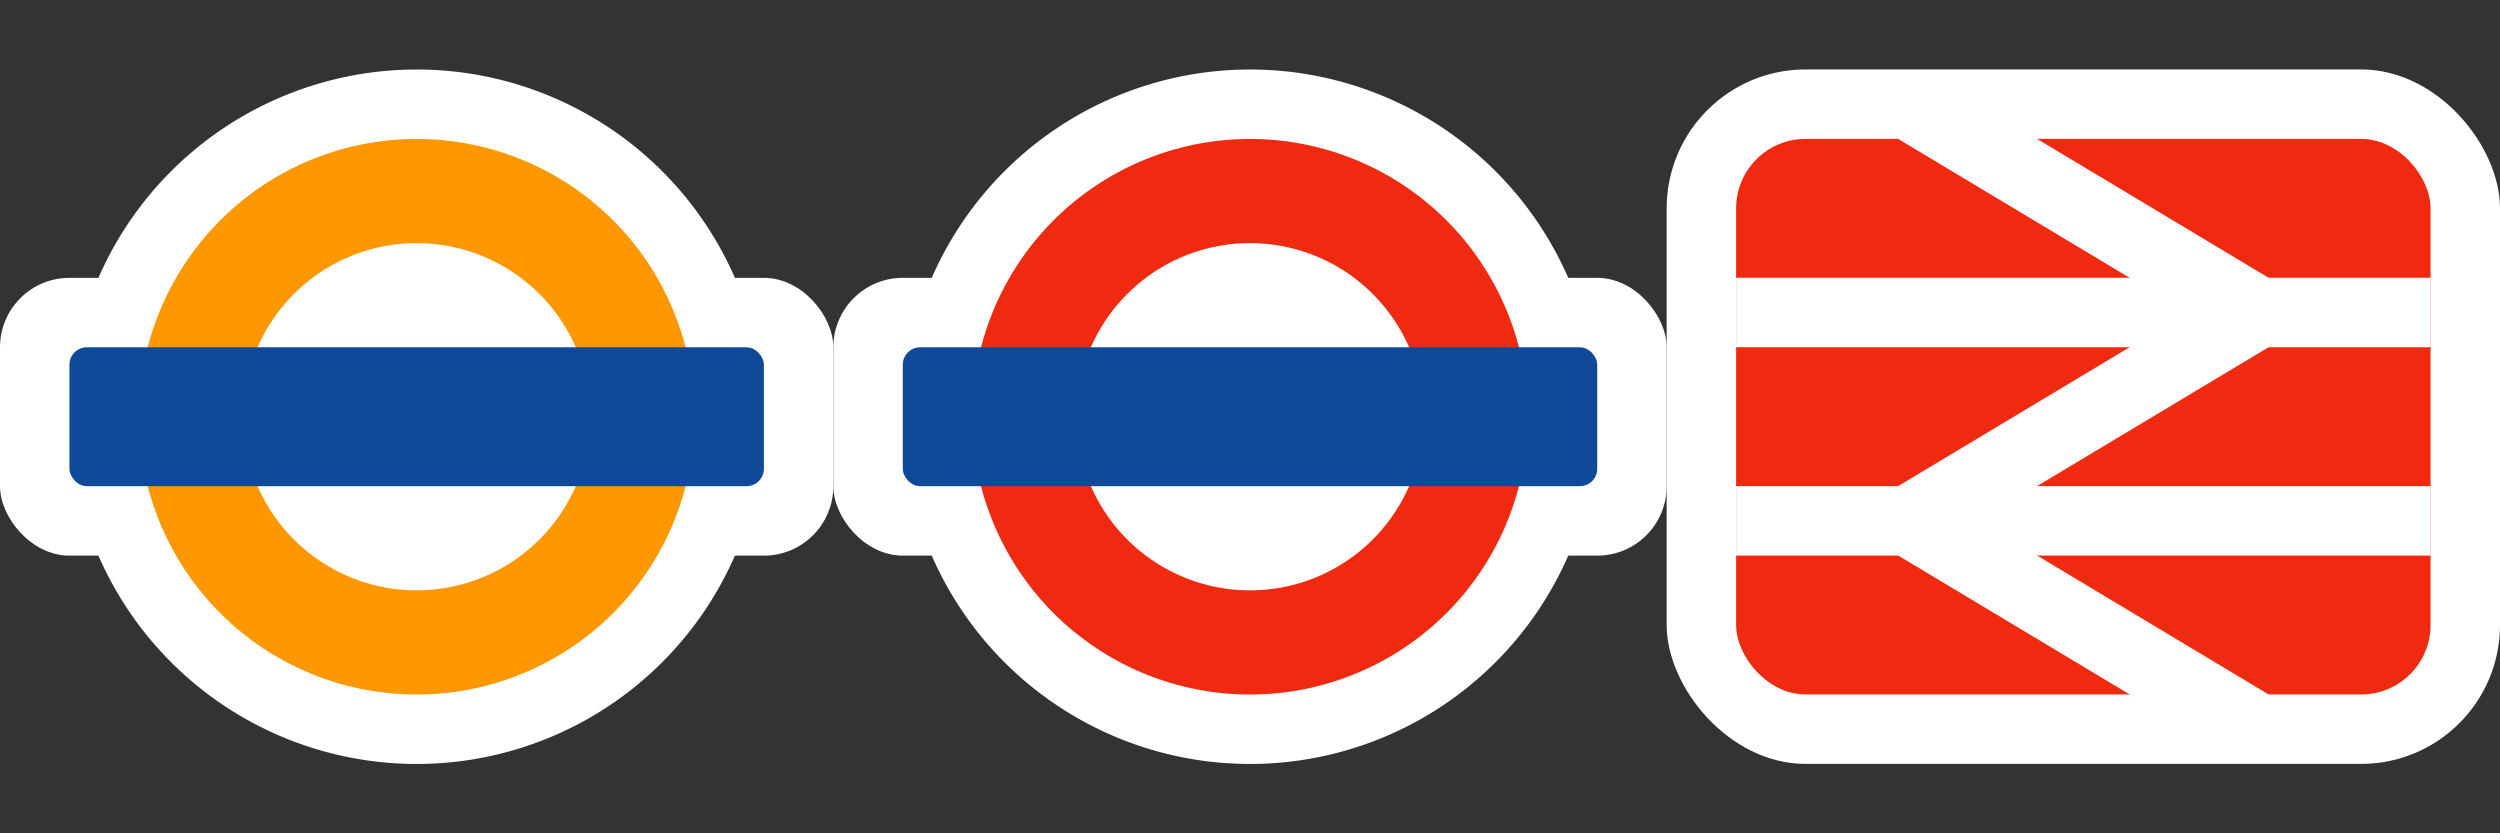 <svg xmlns="http://www.w3.org/2000/svg" xmlns:svg="http://www.w3.org/2000/svg" id="svg3122" width="36" height="12" version="1.1"><rect width="100%" height="100%" fill="#333333" stroke="none"/><g id="layer0" transform="matrix(0.5,0,0,0.5,0,-514.18)"><rect id="rect4074" width="24" height="8" x="0" y="1036.362" rx="2" ry="2" style="color:#000;fill:#fff;fill-opacity:1;fill-rule:nonzero;stroke:none;stroke-width:1.333;marker:none;visibility:visible;display:inline;overflow:visible;enable-background:accumulate"/><path id="path4076" d="m 13,20 a 4,4 0 1 1 -8,0 4,4 0 1 1 8,0 z" transform="matrix(2.5,0,0,2.5,-10.5,990.362)" style="color:#000;fill:#fff;fill-opacity:1;fill-rule:nonzero;stroke:none;stroke-width:.75;marker:none;visibility:visible;display:inline;overflow:visible;enable-background:accumulate"/><rect id="rect4078" width="24" height="24" x="0" y="1028.362" style="color:#000;fill:#fff;fill-opacity:0;fill-rule:nonzero;stroke:none;stroke-width:1;marker:none;visibility:visible;display:inline;overflow:visible;enable-background:accumulate"/><path id="path4080" d="m 13,20 a 4,4 0 1 1 -8,0 4,4 0 1 1 8,0 z" transform="matrix(2,0,0,2,-6,1000.362)" style="color:#000;fill:#ff9701;fill-opacity:1;fill-rule:nonzero;stroke:none;stroke-width:.75;marker:none;visibility:visible;display:inline;overflow:visible;enable-background:accumulate"/><path id="path4082" d="m 13,20 a 4,4 0 1 1 -8,0 4,4 0 1 1 8,0 z" transform="matrix(1.25,0,0,1.25,0.75,1015.362)" style="color:#000;fill:#fff;fill-opacity:1;fill-rule:nonzero;stroke:none;stroke-width:.75;marker:none;visibility:visible;display:inline;overflow:visible;enable-background:accumulate"/><rect id="rect4084" width="20" height="4" x="2" y="1038.362" rx=".5" ry=".5" style="color:#000;fill:#104998;fill-opacity:1;fill-rule:nonzero;stroke:none;stroke-width:1.333;marker:none;visibility:visible;display:inline;overflow:visible;enable-background:accumulate"/></g><g id="layer1" transform="matrix(0.5,0,0,0.5,12,-514.18)"><rect id="rect3817-1-9" width="24" height="8" x="0" y="1036.362" rx="2" ry="2" style="color:#000;fill:#fff;fill-opacity:1;fill-rule:nonzero;stroke:none;stroke-width:1.333;marker:none;visibility:visible;display:inline;overflow:visible;enable-background:accumulate"/><path id="path4036" d="m 13,20 a 4,4 0 1 1 -8,0 4,4 0 1 1 8,0 z" transform="matrix(2.5,0,0,2.5,-10.5,990.362)" style="color:#000;fill:#fff;fill-opacity:1;fill-rule:nonzero;stroke:none;stroke-width:.75;marker:none;visibility:visible;display:inline;overflow:visible;enable-background:accumulate"/><rect id="rect3901" width="24" height="24" x="0" y="1028.362" style="color:#000;fill:#fff;fill-opacity:0;fill-rule:nonzero;stroke:none;stroke-width:1;marker:none;visibility:visible;display:inline;overflow:visible;enable-background:accumulate"/><path id="path3903" d="m 13,20 a 4,4 0 1 1 -8,0 4,4 0 1 1 8,0 z" transform="matrix(2,0,0,2,-6,1000.362)" style="color:#000;fill:#f02a10;fill-opacity:1;fill-rule:nonzero;stroke:none;stroke-width:.75;marker:none;visibility:visible;display:inline;overflow:visible;enable-background:accumulate"/><path id="path4034" d="m 13,20 a 4,4 0 1 1 -8,0 4,4 0 1 1 8,0 z" transform="matrix(1.25,0,0,1.25,0.75,1015.362)" style="color:#000;fill:#fff;fill-opacity:1;fill-rule:nonzero;stroke:none;stroke-width:.75;marker:none;visibility:visible;display:inline;overflow:visible;enable-background:accumulate"/><rect id="rect3827-1-4" width="20" height="4" x="2" y="1038.362" rx=".5" ry=".5" style="color:#000;fill:#104998;fill-opacity:1;fill-rule:nonzero;stroke:none;stroke-width:1.333;marker:none;visibility:visible;display:inline;overflow:visible;enable-background:accumulate"/></g><g id="layer1-9" transform="translate(24,-1040.362)"><rect id="rect3806" width="12" height="10" x="0" y="1041.362" rx="2" ry="2" style="color:#000;fill:#fff;fill-opacity:1;fill-rule:nonzero;stroke:none;stroke-width:1.333;marker:none;visibility:visible;display:inline;overflow:visible;enable-background:accumulate"/><rect id="rect3765" width="12" height="12" x="0" y="1040.362" style="color:#000;fill:#fff;fill-opacity:0;fill-rule:nonzero;stroke:none;stroke-width:1;marker:none;visibility:visible;display:inline;overflow:visible;enable-background:accumulate"/><rect id="rect3025" width="10" height="8" x="1" y="1042.362" rx="1" ry="1" style="color:#000;fill:#f02a10;fill-opacity:1;fill-rule:nonzero;stroke:none;stroke-width:1.333;marker:none;visibility:visible;display:inline;overflow:visible;enable-background:accumulate"/><path style="color:#000;fill:#fff;fill-opacity:1;fill-rule:nonzero;stroke:none;stroke-width:1.333;marker:none;visibility:visible;display:inline;overflow:visible;enable-background:accumulate" id="rect3795" d="m 1,1044.362 10,0 0,1 -10,0 z"/><path style="color:#000;fill:#fff;fill-opacity:1;fill-rule:nonzero;stroke:none;stroke-width:1.333;marker:none;visibility:visible;display:inline;overflow:visible;enable-background:accumulate" id="rect3797" d="m 1,1047.362 10,0 0,1 -10,0 z"/><path id="path4032" d="m 2.5,1041.862 2,0 5,3 -5,3 5,3 -2,0 -5,-3 5,-3 z" style="color:#000;fill:#fff;fill-opacity:1;fill-rule:nonzero;stroke:none;stroke-width:1;marker:none;visibility:visible;display:inline;overflow:visible;enable-background:accumulate"/></g></svg>